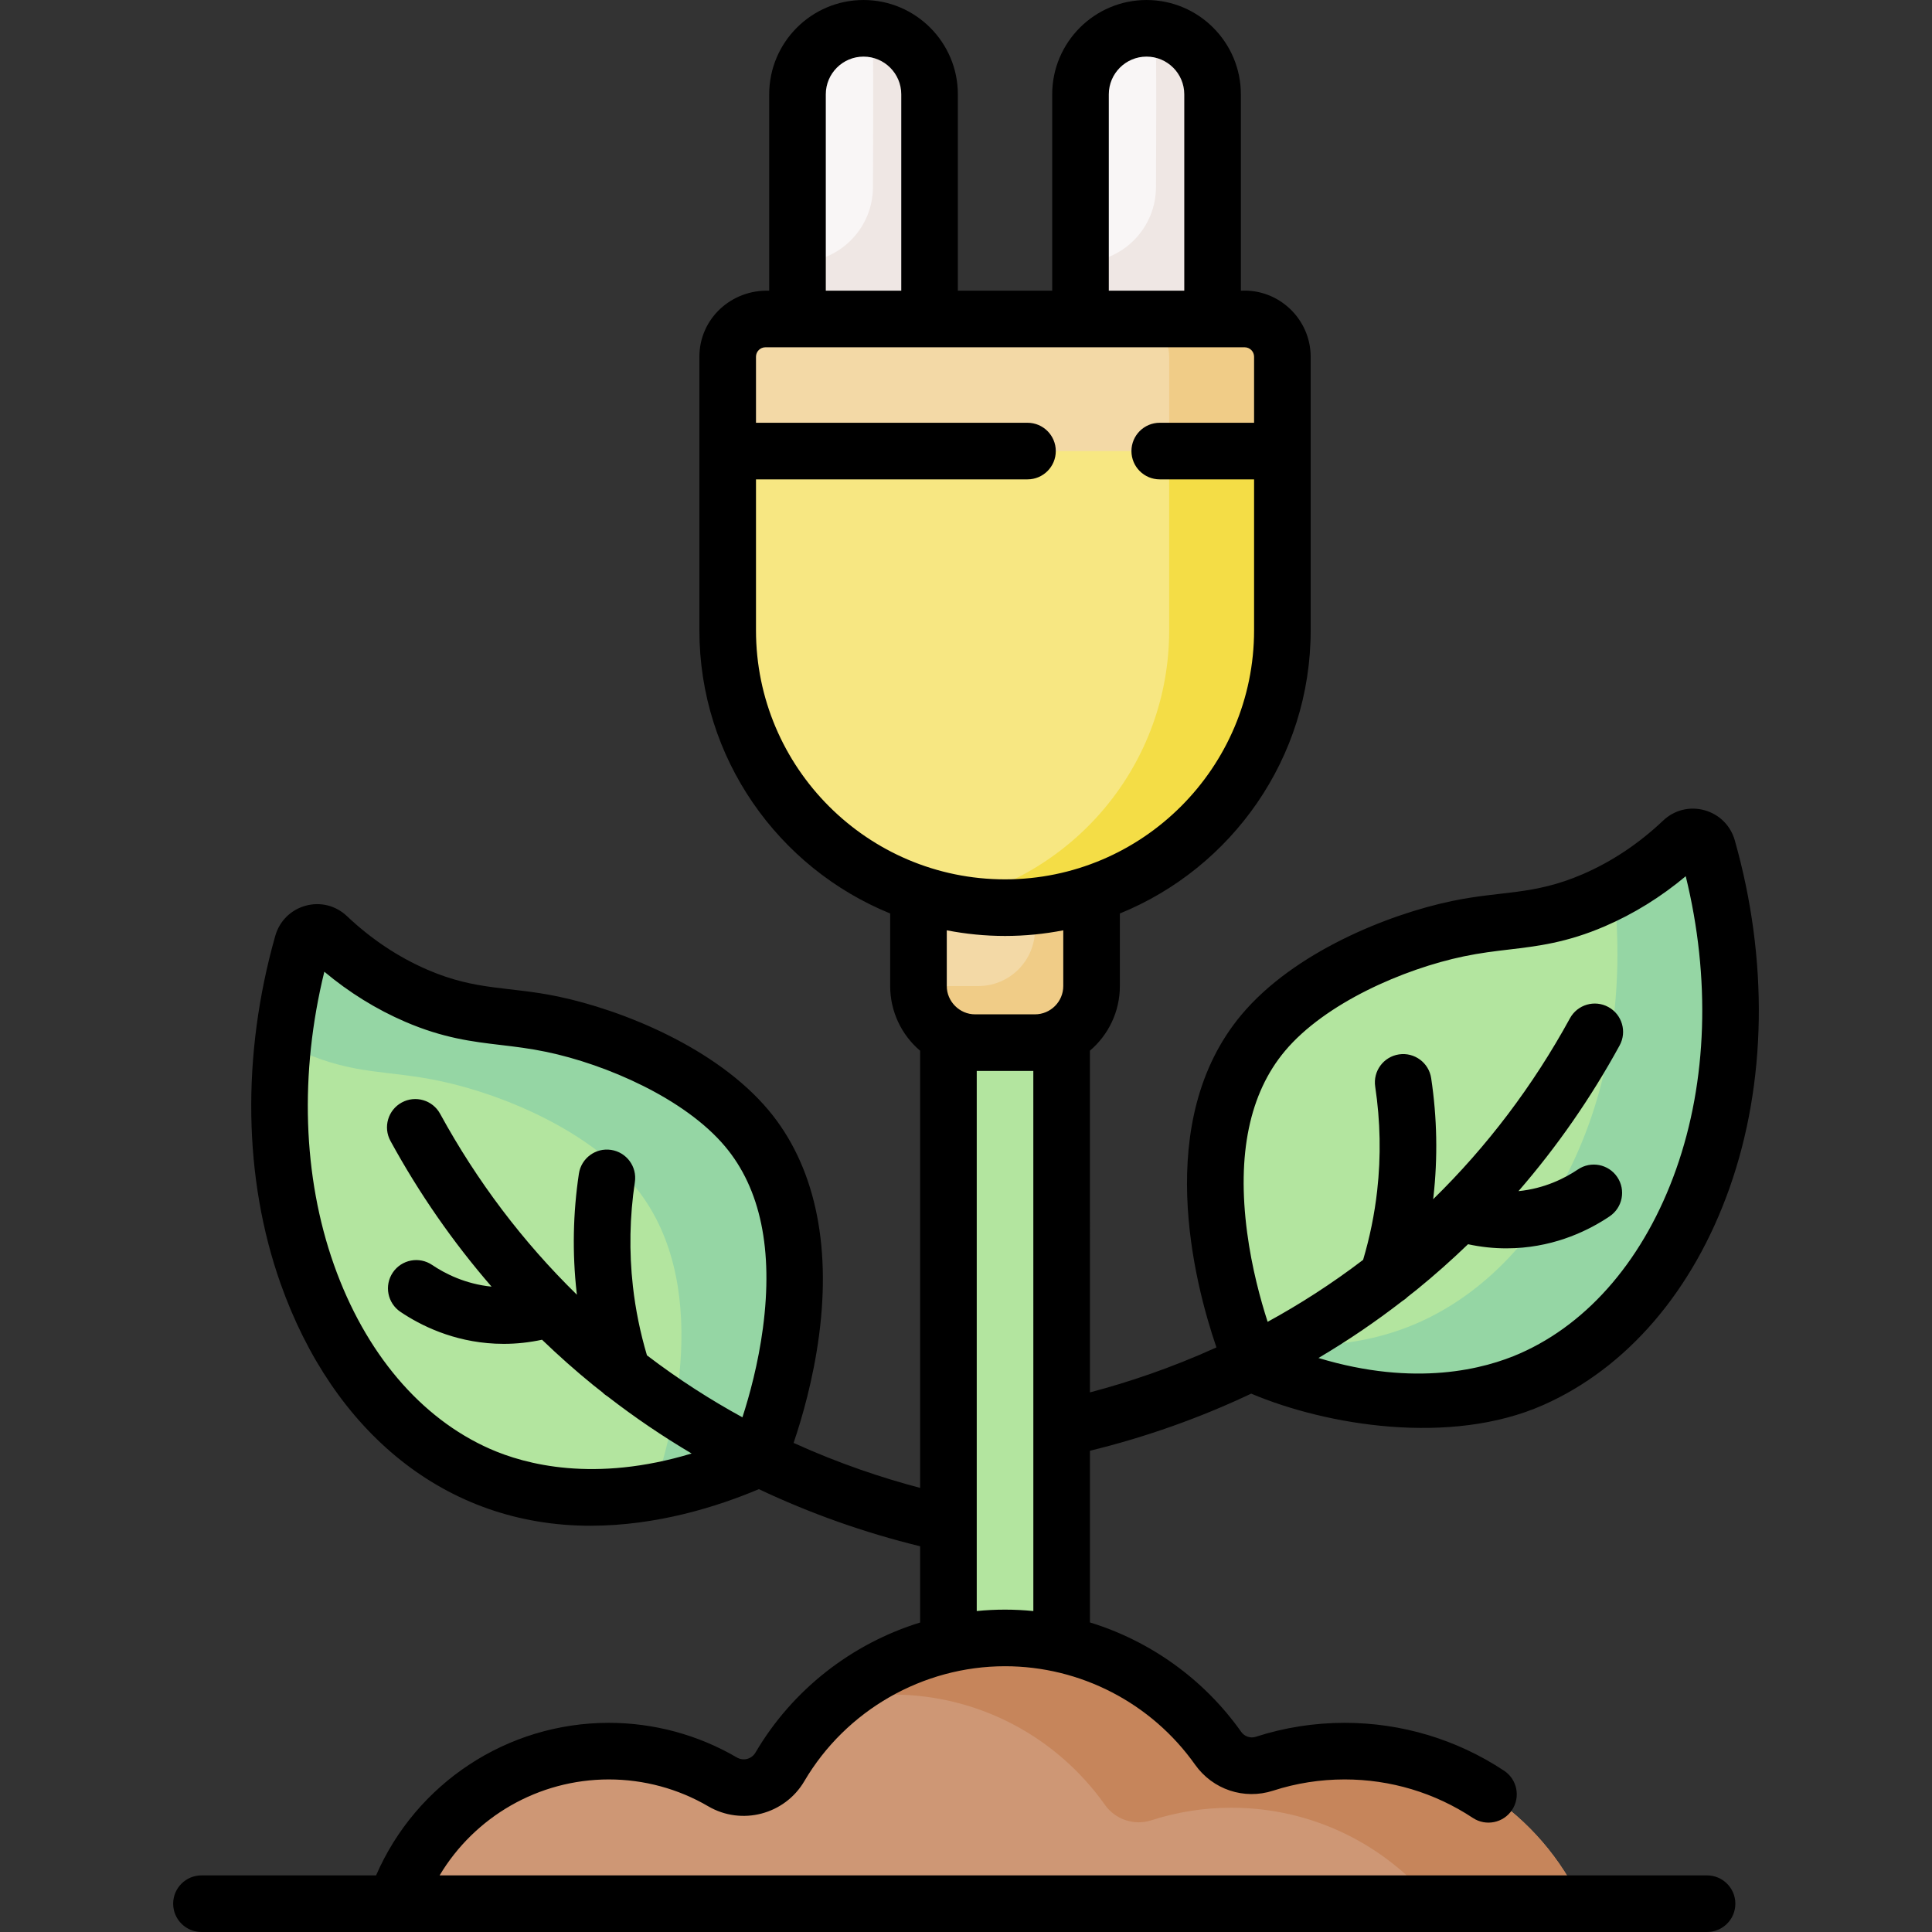 <svg id="Capa_1" enable-background="new 0 0 512.002 512.002" height="512" viewBox="0 0 512.002 512.002" width="512" xmlns="http://www.w3.org/2000/svg"><rect x="0" y="0" width="512.002" height="512.002" fill="#333333" stroke="none"/><g><g><g><path d="m405.896 365.508c40.675-17.96 64.756-76.826 46.629-140.762-.82-2.894-4.403-3.929-6.587-1.861-5.686 5.385-13.462 11.333-23.583 15.694-13.979 6.023-22.39 4.691-35.987 7.532-17.461 3.648-39.675 13.38-51.609 27.618-25.806 30.788-4.434 83.671-2.79 87.595 10.593 4.748 43.269 17.721 73.927 4.184z" fill="#b3e59f"/><path d="m445.932 222.888c-4.641 4.391-10.674 9.155-18.232 13.129 5.93 53.238-16.784 99.027-51.804 114.491-16.035 7.08-32.616 6.904-46.307 4.449 1.167 3.406 2.088 5.667 2.381 6.366 10.592 4.748 43.268 17.721 73.926 4.185 40.675-17.96 64.757-76.828 46.628-140.765-.822-2.898-4.404-3.925-6.592-1.855z" fill="#95d6a4"/></g><g><path d="m126.797 390.818c-40.675-17.96-64.756-76.826-46.629-140.762.82-2.894 4.403-3.929 6.587-1.861 5.686 5.385 13.462 11.333 23.583 15.694 13.979 6.023 22.39 4.691 35.987 7.532 17.461 3.648 39.675 13.38 51.609 27.618 25.806 30.788 4.434 83.671 2.79 87.595-10.593 4.748-43.269 17.721-73.927 4.184z" fill="#b3e59f"/><path d="m197.934 299.038c-11.934-14.238-34.148-23.97-51.609-27.618-13.597-2.841-22.007-1.509-35.987-7.532-10.122-4.361-17.897-10.309-23.583-15.694-2.162-2.048-5.754-1.069-6.567 1.796-2.528 8.91-4.235 17.72-5.194 26.337 1.706.897 3.481 1.758 5.345 2.561 13.979 6.023 22.39 4.691 35.987 7.532 17.461 3.648 39.675 13.38 51.609 27.618 21.207 25.302 10.554 65.519 5.171 81.229 12.485-2.238 22.567-6.369 27.619-8.634 1.643-3.924 23.014-56.807-2.791-87.595z" fill="#95d6a4"/></g><g><g><path d="m246.346 91.537h-35v-66.537c0-9.665 7.835-17.5 17.5-17.5 9.665 0 17.5 7.835 17.5 17.5z" fill="#f9f6f6"/><path d="m321.346 91.537h-35v-66.537c0-9.665 7.835-17.5 17.5-17.5 9.665 0 17.5 7.835 17.5 17.5z" fill="#f9f6f6"/><g fill="#efe7e4"><path d="m306.174 7.672c.412 2.609.172 39.193.172 41.865 0 11.046-8.954 20-20 20v22h35v-66.537c0-8.874-6.61-16.187-15.172-17.328z"/><path d="m231.174 7.672c.412 2.609.172 39.193.172 41.865 0 11.046-8.954 20-20 20v22h35v-66.537c0-8.874-6.61-16.187-15.172-17.328z"/></g></g><g><path d="m266.346 456.567c-8.284 0-15-6.716-15-15v-165.255c0-8.284 6.716-15 15-15s15 6.716 15 15v165.256c0 8.284-6.715 14.999-15 14.999z" fill="#b3e59f"/></g><path d="m274.28 276.312h-15.867c-8.284 0-15-6.716-15-15v-43.098h45.867v43.098c0 8.284-6.716 15-15 15z" fill="#f3d9a6"/><path d="m274.28 218.214v28.098c0 8.284-6.716 15-15 15h-15.867c0 8.284 6.716 15 15 15h15.867c8.284 0 15-6.716 15-15v-43.098z" fill="#f0cc87"/><path d="m266.346 240.537c-40.593 0-73.5-32.907-73.5-73.5v-72.5c0-5.523 4.477-10 10-10h127c5.523 0 10 4.477 10 10v72.5c0 40.593-32.907 73.5-73.5 73.5z" fill="#f7e782"/><path d="m329.846 84.537h-30c5.523 0 10 4.477 10 10v72.5c0 35.452-25.102 65.037-58.5 71.963 4.843 1.004 9.859 1.536 15 1.536 40.593 0 73.5-32.907 73.5-73.5v-72.5c0-5.522-4.477-9.999-10-9.999z" fill="#f4dd46"/><path d="m329.846 84.537h-127c-5.523 0-10 4.477-10 10v25h147v-25c0-5.523-4.477-10-10-10z" fill="#f3d9a6"/><path d="m336.917 87.466c-1.864-1.864-4.421-2.932-7.071-2.929h-30c5.523 0 10 4.477 10 10v25h30v-25c0-2.761-1.119-5.261-2.929-7.071z" fill="#f0cc87"/></g><path d="m419.266 504.5c-10.9-23.85-34.98-40.43-62.92-40.43-7.421 0-14.567 1.173-21.266 3.342-4.525 1.465-9.516-.229-12.264-4.11-12.522-17.689-33.144-29.231-56.47-29.231-25.428 0-47.648 13.722-59.658 34.163-3.126 5.321-9.887 7.096-15.214 3.98-8.847-5.176-19.142-8.143-30.129-8.143-26.24 0-48.52 16.91-56.55 40.43h314.471z" fill="#ce9775"/><g><path d="m236.346 449.07c23.326 0 43.948 11.543 56.47 29.231 2.748 3.882 7.739 5.575 12.264 4.11 6.699-2.168 13.845-3.342 21.266-3.342 21.599 0 40.886 9.914 53.565 25.43h39.354c-10.9-23.85-34.98-40.43-62.92-40.43-7.421 0-14.567 1.173-21.266 3.342-4.525 1.465-9.516-.229-12.264-4.11-12.522-17.689-33.144-29.231-56.47-29.231-17.179 0-32.889 6.27-44.98 16.636 4.826-1.065 9.836-1.636 14.981-1.636z" fill="#c6855b"/></g></g><path d="m452.39 497h-335.891c9.292-15.545 26.202-25.43 44.848-25.43 9.274 0 18.382 2.461 26.341 7.117 8.847 5.176 20.271 2.19 25.467-6.655 11.04-18.79 31.421-30.462 53.191-30.462 19.973 0 38.794 9.744 50.348 26.064 4.688 6.624 13.004 9.4 20.694 6.913 6.105-1.976 12.483-2.978 18.958-2.978 12.145 0 23.893 3.527 33.975 10.2 3.455 2.286 8.107 1.339 10.394-2.115 2.286-3.454 1.339-8.108-2.115-10.394-12.545-8.303-27.156-12.691-42.254-12.691-8.044 0-15.977 1.247-23.577 3.707-1.392.449-2.967-.087-3.832-1.309-9.899-13.984-24.093-24.081-40.089-29.007 0-9.154 0-26.073-.001-45.493 14.781-3.605 29.122-8.696 42.737-15.138 19.902 8.417 52.727 13.906 77.341 3.039 22.198-9.801 39.744-30.221 49.405-57.497 9.865-27.851 10.366-60.584 1.41-92.171-1.112-3.923-4.12-6.909-8.047-7.988-3.9-1.072-7.979-.053-10.913 2.727-6.471 6.128-13.668 10.923-21.394 14.251-13.036 5.617-21.426 4.336-34.553 7.079-17.09 3.57-41.964 13.606-55.823 30.141-23.57 28.12-12.576 70.836-6.642 88.168-12.109 5.501-23.557 9.297-33.522 11.918-.001-37.069-.003-77.878-.007-90.554 4.852-4.13 7.938-10.276 7.938-17.132v-19.227c29.623-12.056 50.568-41.143 50.568-75.046v-72.5c-.021-9.995-8.461-18.045-18.5-17.5v-52.037c0-13.785-11.215-25-25-25s-25 11.215-25 25v52.037h-25v-52.037c0-13.785-11.215-25-25-25s-25 11.215-25 25v52.037c-9.964-.338-18.482 7.343-18.5 17.5v72.5c0 33.9 20.943 62.985 50.562 75.044v19.229c0 6.688 2.956 12.916 7.94 17.148v115.848c-9.969-2.622-21.421-6.419-33.534-11.923 2.228-6.538 5.189-16.745 6.743-28.489 3.268-24.7-1.358-45.334-13.376-59.673-13.859-16.535-38.733-26.571-55.823-30.141-13.181-2.754-21.511-1.459-34.553-7.079-7.724-3.328-14.922-8.123-21.394-14.251-2.935-2.778-7.012-3.798-10.913-2.727-3.926 1.079-6.935 4.065-8.047 7.987-8.956 31.588-8.455 64.322 1.41 92.172 13.943 39.364 43.762 64.157 82.087 64.157 17.755 0 33.852-5.135 44.66-9.7 13.615 6.442 27.956 11.534 42.738 15.138v20.203c-18.07 5.585-33.817 17.757-43.626 34.453-1.031 1.757-3.211 2.329-4.96 1.306-10.254-5.999-21.982-9.17-33.916-9.17-26.948 0-51.09 16.038-61.681 40.43h-46.271c-4.142 0-7.5 3.358-7.5 7.5s3.358 7.5 7.5 7.5h51.382c.008 0 .016.002.024.002s.017-.002.025-.002h347.568c4.142 0 7.5-3.358 7.5-7.5s-3.358-7.499-7.5-7.499zm-111.882-218.454c10.664-12.723 31.487-21.771 47.394-25.094 4.395-.918 8.301-1.379 12.079-1.825 7.479-.883 15.212-1.796 25.342-6.161 7.634-3.289 14.817-7.738 21.418-13.258 6.6 26.904 5.73 54.281-2.55 77.656-8.268 23.342-22.944 40.667-41.325 48.783-9.357 4.131-27.697 9.028-53.461 1.235 7.732-4.568 15.146-9.608 22.201-15.071.516-.319 1-.688 1.429-1.126.815-.643 1.641-1.272 2.445-1.927 4.704-3.826 9.221-7.844 13.566-12.026 3.345.722 6.737 1.093 10.143 1.093.759 0 1.52-.018 2.28-.054 11.208-.534 19.837-4.879 25.102-8.43 3.435-2.316 4.341-6.977 2.024-10.411-2.316-3.435-6.977-4.341-10.412-2.024-3.409 2.299-8.826 5.071-15.766 5.757 10.214-11.776 19.18-24.679 26.801-38.614 1.988-3.634.653-8.191-2.981-10.179-3.633-1.988-8.191-.653-10.179 2.981-9.787 17.896-21.948 33.96-36.256 47.956.022-.186.049-.372.07-.558 1.179-10.464.979-21.071-.594-31.525-.616-4.097-4.436-6.917-8.532-6.301s-6.917 4.436-6.301 8.532c1.378 9.161 1.554 18.452.521 27.616-.695 6.176-1.948 12.321-3.726 18.301-8.427 6.429-16.942 11.852-25.3 16.421-1.885-5.823-4.185-14.233-5.435-23.678-2.739-20.71.626-36.883 10.003-48.069zm-74.162 148.024c-2.517 0-5.019.126-7.498.373v-23.047c0-.015 0-.031 0-.046v-120.04h14.993c.003 18.134.005 59.68.006 94.747v.018c0 20.17.001 38.183.001 48.371-2.481-.245-4.983-.376-7.502-.376zm15.432-165.26c0 4.136-3.364 7.5-7.5 7.5h-15.87c-4.097.016-7.518-3.425-7.5-7.5v-14.766c5.001.969 10.158 1.494 15.438 1.494 5.277 0 10.433-.524 15.432-1.492zm12.068-236.31c0-5.514 4.486-10 10-10s10 4.486 10 10v52.037h-20zm-75 0c0-5.514 4.486-10 10-10s10 4.486 10 10v52.037h-20zm-18.5 142.037v-40h71.95c4.142 0 7.5-3.358 7.5-7.5s-3.358-7.5-7.5-7.5h-71.95v-17.5c0-1.378 1.122-2.5 2.5-2.5h127c1.378 0 2.5 1.122 2.5 2.5v17.5h-25c-4.142 0-7.5 3.358-7.5 7.5s3.358 7.5 7.5 7.5h25v40c0 36.393-29.607 66-66 66s-66-29.607-66-66zm1.841 184.889c-1.249 9.444-3.549 17.853-5.434 23.676-8.358-4.57-16.874-9.994-25.302-16.423-1.777-5.979-3.03-12.122-3.725-18.298-1.032-9.164-.856-18.455.521-27.615.616-4.096-2.205-7.916-6.301-8.532-4.098-.618-7.917 2.205-8.532 6.301-1.573 10.455-1.773 21.062-.595 31.525.021.186.048.372.07.558-14.31-13.995-26.469-30.059-36.251-47.954-1.987-3.635-6.543-4.97-10.178-2.984-3.635 1.987-4.971 6.544-2.984 10.178 7.618 13.936 16.582 26.839 26.796 38.615-6.94-.686-12.355-3.458-15.764-5.757-3.435-2.317-8.096-1.411-10.412 2.023s-1.41 8.096 2.023 10.412c5.265 3.551 13.894 7.897 25.104 8.431.76.036 1.52.054 2.28.054 3.406 0 6.797-.372 10.142-1.093 4.347 4.183 8.865 8.202 13.571 12.027.801.651 1.622 1.277 2.433 1.917.435.445.926.821 1.451 1.143 7.051 5.46 14.462 10.497 22.189 15.062-25.765 7.794-44.107 2.896-53.464-1.235-18.38-8.116-33.057-25.441-41.325-48.784-8.28-23.375-9.149-50.751-2.55-77.656 6.602 5.521 13.785 9.969 21.418 13.258 10.13 4.365 17.864 5.278 25.342 6.161 3.778.446 7.684.907 12.079 1.825 15.907 3.323 36.73 12.372 47.394 25.094 9.379 11.187 12.743 27.36 10.004 48.071z"/></g></svg>